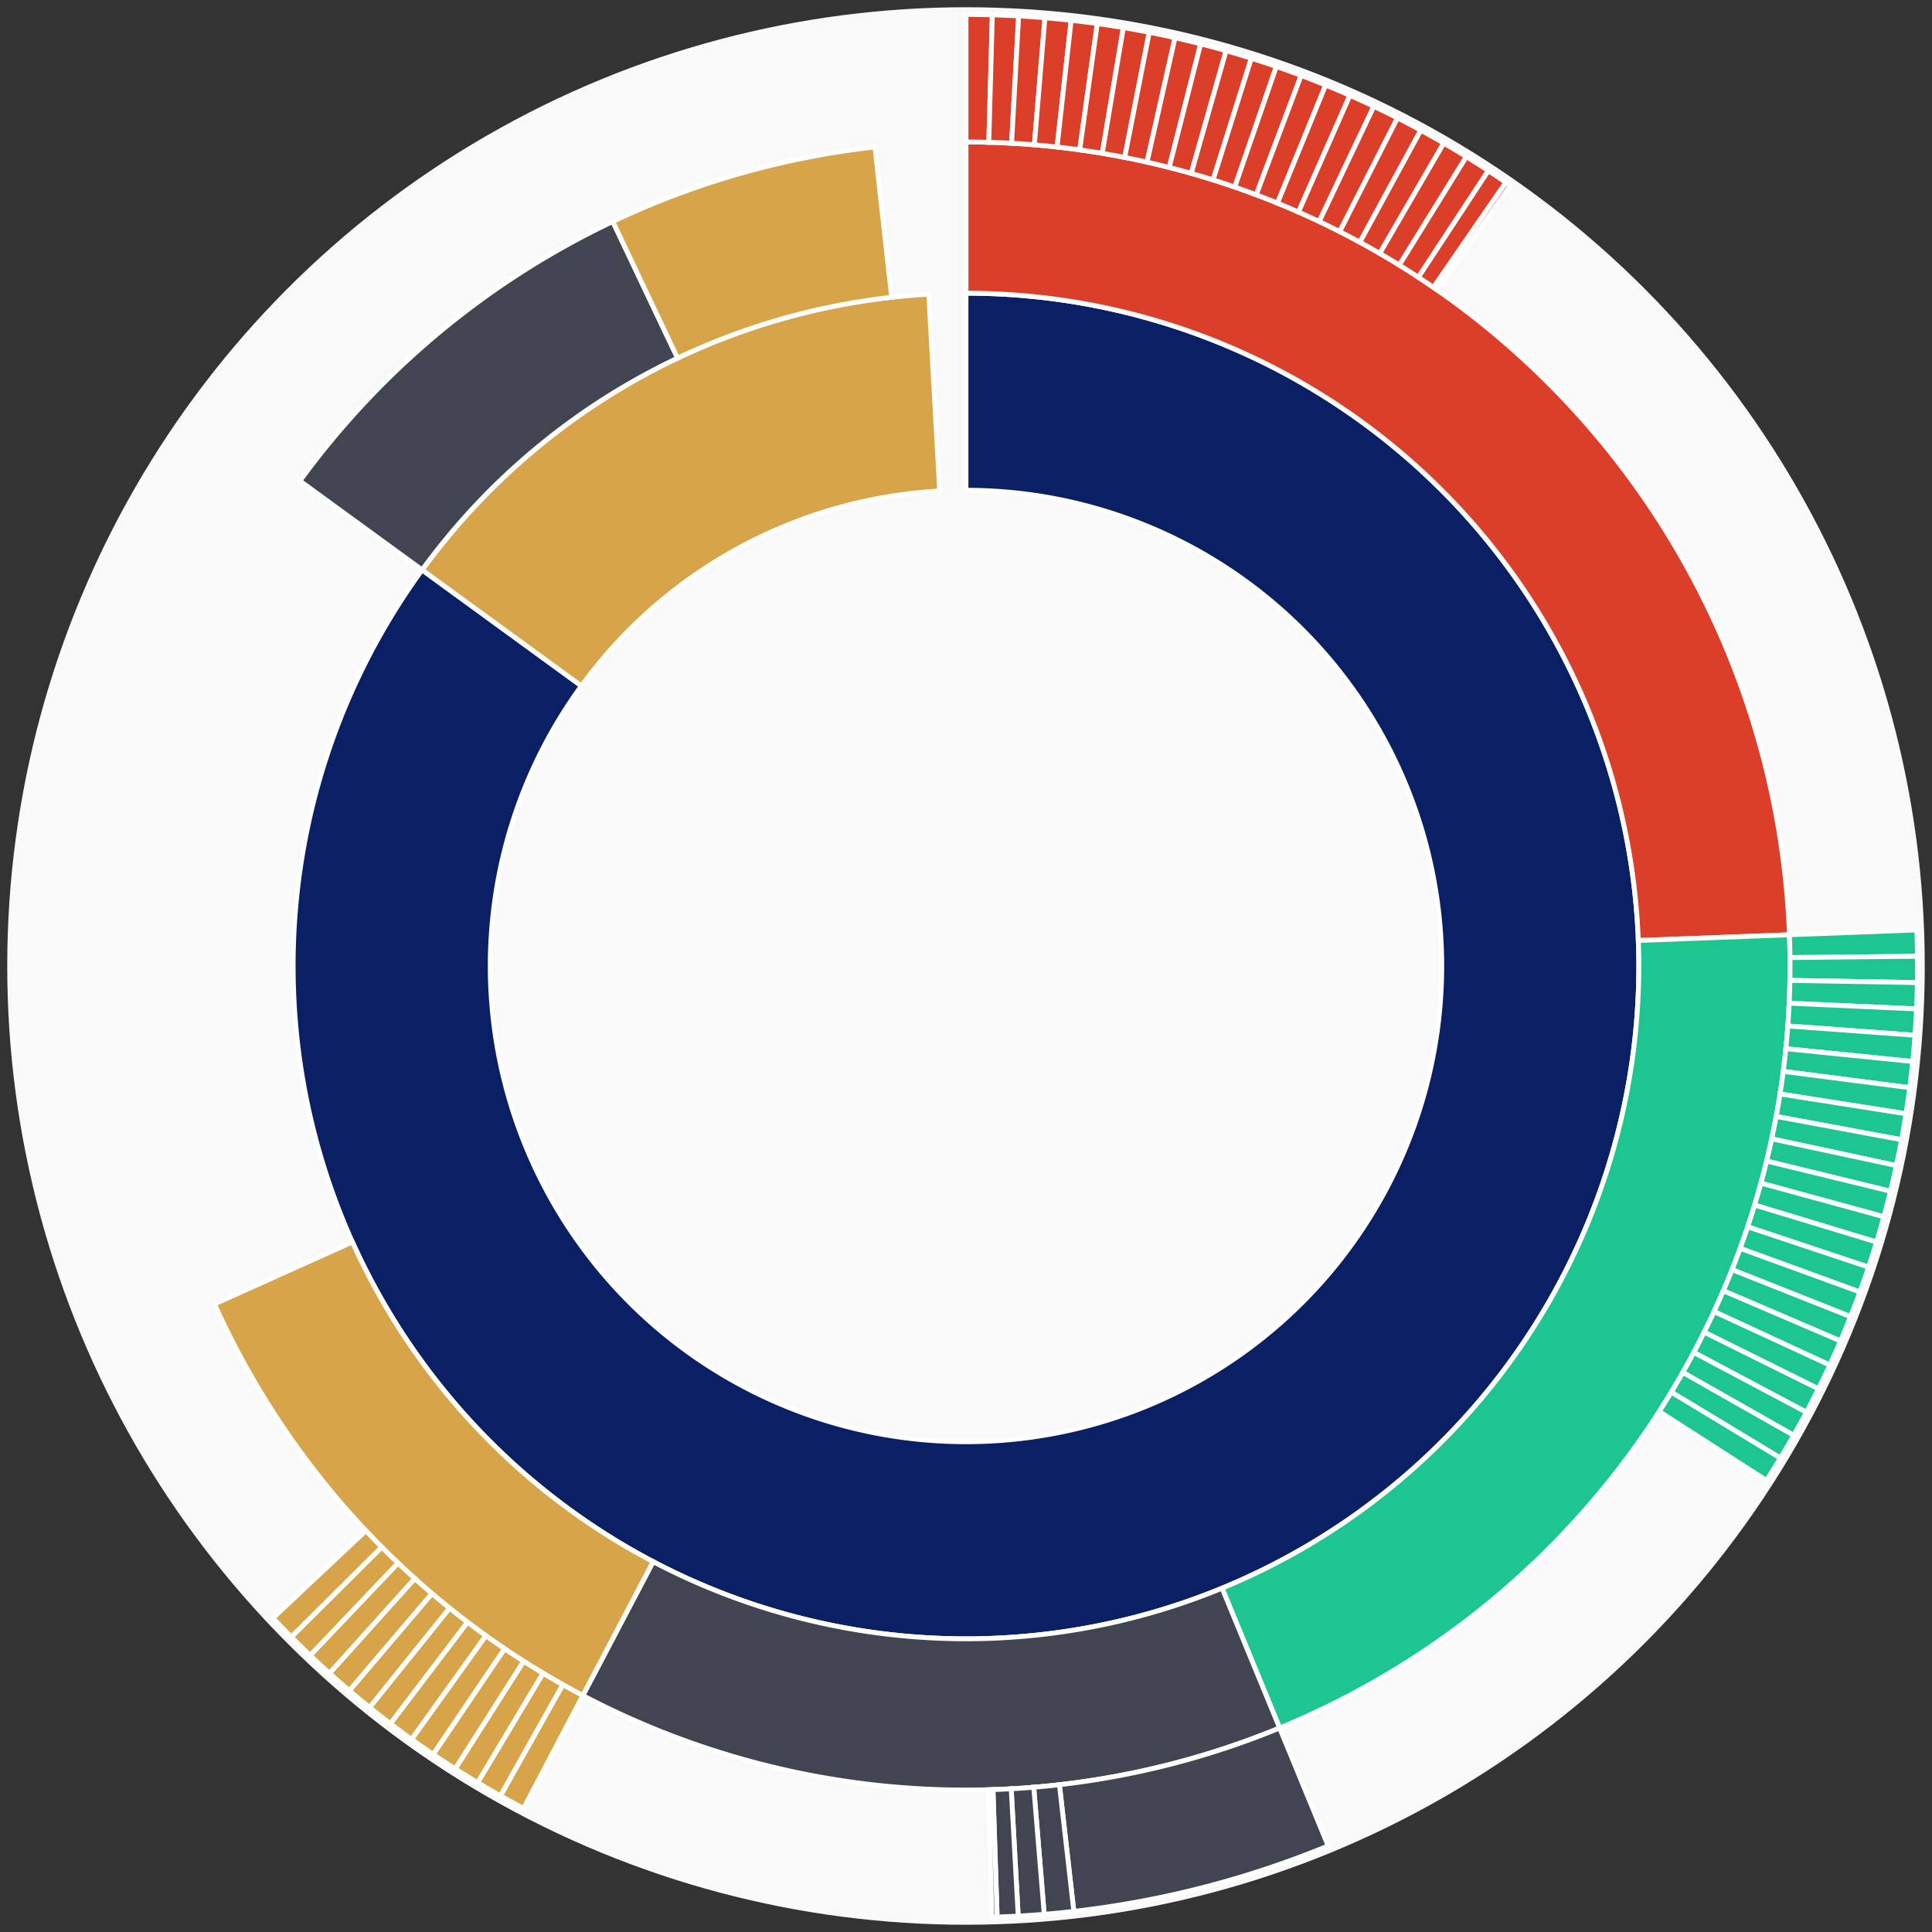 <svg xmlns="http://www.w3.org/2000/svg" width="400" height="400" id="block-7824824"><rect width="100%" height="100%" fill="#333333" stroke="none"/><g id="burst-container" transform="translate(200,200)"><circle r="197" style="fill: #f9f9f9; stroke: #f9f9f9; stroke-width: 3; opacity: 1;" id="circle-base"></circle><path display="none" d="M6.031385485800715e-15,-98.5A98.5,98.5,0,1,1,-6.031385485800715e-15,98.5A98.5,98.5,0,1,1,6.031385485800715e-15,-98.5Z" fill-rule="evenodd" id="p-type-root" style="stroke: #fff; opacity: 1;"></path><path d="M8.529667153919608e-15,-139.3A139.3,139.3,0,1,1,-112.605,-82.004L-79.624,-57.986A98.5,98.5,0,1,0,6.031385485800715e-15,-98.5Z" fill-rule="evenodd" style="fill: #0B1F65; stroke: #fff; opacity: 1;" id="p-type-data"></path><path d="M-112.605,-82.004A139.3,139.3,0,0,1,-7.71,-139.087L-5.452,-98.349A98.5,98.5,0,0,0,-79.624,-57.986Z" fill-rule="evenodd" style="fill: #D7A449; stroke: #fff; opacity: 1;" id="p-type-value"></path><path d="M1.0446666101440332e-14,-170.607A170.607,170.607,0,0,1,170.484,-6.465L139.2,-5.278A139.3,139.3,0,0,0,8.529667153919608e-15,-139.3Z" fill-rule="evenodd" style="fill: #DB3F29; stroke: #fff; opacity: 1;" id="p-type-functions"></path><path d="M170.484,-6.465A170.607,170.607,0,0,1,64.936,157.766L53.02,128.815A139.3,139.3,0,0,0,139.2,-5.278Z" fill-rule="evenodd" style="fill: #1DC690; stroke: #fff; opacity: 1;" id="p-type-logs"></path><path d="M64.936,157.766A170.607,170.607,0,0,1,-79.331,151.041L-64.773,123.324A139.3,139.3,0,0,0,53.02,128.815Z" fill-rule="evenodd" style="fill: #414552; stroke: #fff; opacity: 1;" id="p-type-ether"></path><path d="M-79.331,151.041A170.607,170.607,0,0,1,-155.592,69.984L-127.041,57.142A139.3,139.3,0,0,0,-64.773,123.324Z" fill-rule="evenodd" style="fill: #D7A449; stroke: #fff; opacity: 1;" id="p-type-tokenTransfers"></path><path d="M-137.912,-100.434A170.607,170.607,0,0,1,-73.13,-154.139L-59.711,-125.854A139.3,139.3,0,0,0,-112.605,-82.004Z" fill-rule="evenodd" style="fill: #414552; stroke: #fff; opacity: 1;" id="p-type-ether"></path><path d="M-73.13,-154.139A170.607,170.607,0,0,1,-18.856,-169.562L-15.396,-138.447A139.3,139.3,0,0,0,-59.711,-125.854Z" fill-rule="evenodd" style="fill: #D7A449; stroke: #fff; opacity: 1;" id="p-type-tokenTransfers"></path><path d="M1.206277097160143e-14,-197A197,197,0,0,1,5.454,-196.924L4.723,-170.542A170.607,170.607,0,0,0,1.0446666101440332e-14,-170.607Z" fill-rule="evenodd" style="fill: #DB3F29; stroke: #fff; opacity: 1;" id="p-type-functions"></path><path d="M5.454,-196.924A197,197,0,0,1,10.903,-196.698L9.442,-170.346A170.607,170.607,0,0,0,4.723,-170.542Z" fill-rule="evenodd" style="fill: #DB3F29; stroke: #fff; opacity: 1;" id="p-type-functions"></path><path d="M10.903,-196.698A197,197,0,0,1,16.344,-196.321L14.155,-170.019A170.607,170.607,0,0,0,9.442,-170.346Z" fill-rule="evenodd" style="fill: #DB3F29; stroke: #fff; opacity: 1;" id="p-type-functions"></path><path d="M16.344,-196.321A197,197,0,0,1,21.773,-195.793L18.856,-169.562A170.607,170.607,0,0,0,14.155,-170.019Z" fill-rule="evenodd" style="fill: #DB3F29; stroke: #fff; opacity: 1;" id="p-type-functions"></path><path d="M21.773,-195.793A197,197,0,0,1,27.185,-195.115L23.543,-168.975A170.607,170.607,0,0,0,18.856,-169.562Z" fill-rule="evenodd" style="fill: #DB3F29; stroke: #fff; opacity: 1;" id="p-type-functions"></path><path d="M27.185,-195.115A197,197,0,0,1,32.576,-194.288L28.212,-168.258A170.607,170.607,0,0,0,23.543,-168.975Z" fill-rule="evenodd" style="fill: #DB3F29; stroke: #fff; opacity: 1;" id="p-type-functions"></path><path d="M32.576,-194.288A197,197,0,0,1,37.942,-193.312L32.859,-167.413A170.607,170.607,0,0,0,28.212,-168.258Z" fill-rule="evenodd" style="fill: #DB3F29; stroke: #fff; opacity: 1;" id="p-type-functions"></path><path d="M37.942,-193.312A197,197,0,0,1,43.279,-192.187L37.481,-166.439A170.607,170.607,0,0,0,32.859,-167.413Z" fill-rule="evenodd" style="fill: #DB3F29; stroke: #fff; opacity: 1;" id="p-type-functions"></path><path d="M43.279,-192.187A197,197,0,0,1,48.583,-190.915L42.074,-165.338A170.607,170.607,0,0,0,37.481,-166.439Z" fill-rule="evenodd" style="fill: #DB3F29; stroke: #fff; opacity: 1;" id="p-type-functions"></path><path d="M48.583,-190.915A197,197,0,0,1,53.849,-189.497L46.635,-164.109A170.607,170.607,0,0,0,42.074,-165.338Z" fill-rule="evenodd" style="fill: #DB3F29; stroke: #fff; opacity: 1;" id="p-type-functions"></path><path d="M53.849,-189.497A197,197,0,0,1,59.075,-187.934L51.16,-162.756A170.607,170.607,0,0,0,46.635,-164.109Z" fill-rule="evenodd" style="fill: #DB3F29; stroke: #fff; opacity: 1;" id="p-type-functions"></path><path d="M59.075,-187.934A197,197,0,0,1,64.255,-186.227L55.646,-161.277A170.607,170.607,0,0,0,51.16,-162.756Z" fill-rule="evenodd" style="fill: #DB3F29; stroke: #fff; opacity: 1;" id="p-type-functions"></path><path d="M64.255,-186.227A197,197,0,0,1,69.386,-184.376L60.09,-159.675A170.607,170.607,0,0,0,55.646,-161.277Z" fill-rule="evenodd" style="fill: #DB3F29; stroke: #fff; opacity: 1;" id="p-type-functions"></path><path d="M69.386,-184.376A197,197,0,0,1,74.463,-182.385L64.487,-157.95A170.607,170.607,0,0,0,60.09,-159.675Z" fill-rule="evenodd" style="fill: #DB3F29; stroke: #fff; opacity: 1;" id="p-type-functions"></path><path d="M74.463,-182.385A197,197,0,0,1,79.484,-180.254L68.835,-156.104A170.607,170.607,0,0,0,64.487,-157.95Z" fill-rule="evenodd" style="fill: #DB3F29; stroke: #fff; opacity: 1;" id="p-type-functions"></path><path d="M79.484,-180.254A197,197,0,0,1,84.443,-177.984L73.13,-154.139A170.607,170.607,0,0,0,68.835,-156.104Z" fill-rule="evenodd" style="fill: #DB3F29; stroke: #fff; opacity: 1;" id="p-type-functions"></path><path d="M84.443,-177.984A197,197,0,0,1,89.338,-175.578L77.369,-152.055A170.607,170.607,0,0,0,73.13,-154.139Z" fill-rule="evenodd" style="fill: #DB3F29; stroke: #fff; opacity: 1;" id="p-type-functions"></path><path d="M89.338,-175.578A197,197,0,0,1,94.165,-173.038L81.549,-149.855A170.607,170.607,0,0,0,77.369,-152.055Z" fill-rule="evenodd" style="fill: #DB3F29; stroke: #fff; opacity: 1;" id="p-type-functions"></path><path d="M94.165,-173.038A197,197,0,0,1,98.919,-170.364L85.666,-147.54A170.607,170.607,0,0,0,81.549,-149.855Z" fill-rule="evenodd" style="fill: #DB3F29; stroke: #fff; opacity: 1;" id="p-type-functions"></path><path d="M98.919,-170.364A197,197,0,0,1,103.597,-167.561L89.718,-145.112A170.607,170.607,0,0,0,85.666,-147.54Z" fill-rule="evenodd" style="fill: #DB3F29; stroke: #fff; opacity: 1;" id="p-type-functions"></path><path d="M103.597,-167.561A197,197,0,0,1,108.151,-164.659L93.661,-142.598A170.607,170.607,0,0,0,89.718,-145.112Z" fill-rule="evenodd" style="fill: #DB3F29; stroke: #fff; opacity: 1;" id="p-type-functions"></path><path d="M108.151,-164.659A197,197,0,0,1,111.771,-162.223L96.797,-140.489A170.607,170.607,0,0,0,93.661,-142.598Z" fill-rule="evenodd" style="fill: #DB3F29; stroke: #fff; opacity: 1;" id="p-type-functions"></path><path d="M111.771,-162.223A197,197,0,0,1,112.668,-161.601L97.573,-139.951A170.607,170.607,0,0,0,96.797,-140.489Z" fill-rule="evenodd" style="fill: #DB3F29; stroke: #fff; opacity: 1;" id="p-type-functions"></path><path d="M196.859,-7.465A197,197,0,0,1,196.99,-2.012L170.598,-1.743A170.607,170.607,0,0,0,170.484,-6.465Z" fill-rule="evenodd" style="fill: #1DC690; stroke: #fff; opacity: 1;" id="p-type-logs"></path><path d="M196.99,-2.012A197,197,0,0,1,196.97,3.442L170.581,2.981A170.607,170.607,0,0,0,170.598,-1.743Z" fill-rule="evenodd" style="fill: #1DC690; stroke: #fff; opacity: 1;" id="p-type-logs"></path><path d="M196.97,3.442A197,197,0,0,1,196.799,8.893L170.433,7.702A170.607,170.607,0,0,0,170.581,2.981Z" fill-rule="evenodd" style="fill: #1DC690; stroke: #fff; opacity: 1;" id="p-type-logs"></path><path d="M196.799,8.893A197,197,0,0,1,196.478,14.338L170.155,12.417A170.607,170.607,0,0,0,170.433,7.702Z" fill-rule="evenodd" style="fill: #1DC690; stroke: #fff; opacity: 1;" id="p-type-logs"></path><path d="M196.478,14.338A197,197,0,0,1,196.005,19.772L169.746,17.123A170.607,170.607,0,0,0,170.155,12.417Z" fill-rule="evenodd" style="fill: #1DC690; stroke: #fff; opacity: 1;" id="p-type-logs"></path><path d="M196.005,19.772A197,197,0,0,1,195.383,25.19L169.206,21.816A170.607,170.607,0,0,0,169.746,17.123Z" fill-rule="evenodd" style="fill: #1DC690; stroke: #fff; opacity: 1;" id="p-type-logs"></path><path d="M195.383,25.19A197,197,0,0,1,194.611,30.59L168.538,26.491A170.607,170.607,0,0,0,169.206,21.816Z" fill-rule="evenodd" style="fill: #1DC690; stroke: #fff; opacity: 1;" id="p-type-logs"></path><path d="M194.611,30.59A197,197,0,0,1,193.689,35.965L167.74,31.147A170.607,170.607,0,0,0,168.538,26.491Z" fill-rule="evenodd" style="fill: #1DC690; stroke: #fff; opacity: 1;" id="p-type-logs"></path><path d="M193.689,35.965A197,197,0,0,1,192.619,41.314L166.813,35.779A170.607,170.607,0,0,0,167.74,31.147Z" fill-rule="evenodd" style="fill: #1DC690; stroke: #fff; opacity: 1;" id="p-type-logs"></path><path d="M192.619,41.314A197,197,0,0,1,191.402,46.63L165.759,40.383A170.607,170.607,0,0,0,166.813,35.779Z" fill-rule="evenodd" style="fill: #1DC690; stroke: #fff; opacity: 1;" id="p-type-logs"></path><path d="M191.402,46.63A197,197,0,0,1,190.037,51.911L164.577,44.956A170.607,170.607,0,0,0,165.759,40.383Z" fill-rule="evenodd" style="fill: #1DC690; stroke: #fff; opacity: 1;" id="p-type-logs"></path><path d="M190.037,51.911A197,197,0,0,1,188.528,57.152L163.27,49.495A170.607,170.607,0,0,0,164.577,44.956Z" fill-rule="evenodd" style="fill: #1DC690; stroke: #fff; opacity: 1;" id="p-type-logs"></path><path d="M188.528,57.152A197,197,0,0,1,186.873,62.349L161.837,53.996A170.607,170.607,0,0,0,163.27,49.495Z" fill-rule="evenodd" style="fill: #1DC690; stroke: #fff; opacity: 1;" id="p-type-logs"></path><path d="M186.873,62.349A197,197,0,0,1,185.075,67.499L160.28,58.456A170.607,170.607,0,0,0,161.837,53.996Z" fill-rule="evenodd" style="fill: #1DC690; stroke: #fff; opacity: 1;" id="p-type-logs"></path><path d="M185.075,67.499A197,197,0,0,1,183.136,72.596L158.6,62.87A170.607,170.607,0,0,0,160.28,58.456Z" fill-rule="evenodd" style="fill: #1DC690; stroke: #fff; opacity: 1;" id="p-type-logs"></path><path d="M183.136,72.596A197,197,0,0,1,181.056,77.638L156.799,67.237A170.607,170.607,0,0,0,158.6,62.87Z" fill-rule="evenodd" style="fill: #1DC690; stroke: #fff; opacity: 1;" id="p-type-logs"></path><path d="M181.056,77.638A197,197,0,0,1,178.837,82.621L154.878,71.552A170.607,170.607,0,0,0,156.799,67.237Z" fill-rule="evenodd" style="fill: #1DC690; stroke: #fff; opacity: 1;" id="p-type-logs"></path><path d="M178.837,82.621A197,197,0,0,1,176.481,87.54L152.837,75.812A170.607,170.607,0,0,0,154.878,71.552Z" fill-rule="evenodd" style="fill: #1DC690; stroke: #fff; opacity: 1;" id="p-type-logs"></path><path d="M176.481,87.54A197,197,0,0,1,173.99,92.392L150.68,80.014A170.607,170.607,0,0,0,152.837,75.812Z" fill-rule="evenodd" style="fill: #1DC690; stroke: #fff; opacity: 1;" id="p-type-logs"></path><path d="M173.99,92.392A197,197,0,0,1,171.366,97.174L148.407,84.155A170.607,170.607,0,0,0,150.68,80.014Z" fill-rule="evenodd" style="fill: #1DC690; stroke: #fff; opacity: 1;" id="p-type-logs"></path><path d="M171.366,97.174A197,197,0,0,1,168.61,101.88L146.021,88.231A170.607,170.607,0,0,0,148.407,84.155Z" fill-rule="evenodd" style="fill: #1DC690; stroke: #fff; opacity: 1;" id="p-type-logs"></path><path d="M168.61,101.88A197,197,0,0,1,165.725,106.509L143.522,92.24A170.607,170.607,0,0,0,146.021,88.231Z" fill-rule="evenodd" style="fill: #1DC690; stroke: #fff; opacity: 1;" id="p-type-logs"></path><path d="M74.982,182.172A197,197,0,0,1,22.329,195.73L19.338,169.508A170.607,170.607,0,0,0,64.936,157.766Z" fill-rule="evenodd" style="fill: #414552; stroke: #fff; opacity: 1;" id="p-type-ether"></path><path d="M22.329,195.73A197,197,0,0,1,16.196,196.333L14.026,170.029A170.607,170.607,0,0,0,19.338,169.508Z" fill-rule="evenodd" style="fill: #414552; stroke: #fff; opacity: 1;" id="p-type-ether"></path><path d="M16.196,196.333A197,197,0,0,1,10.809,196.703L9.361,170.35A170.607,170.607,0,0,0,14.026,170.029Z" fill-rule="evenodd" style="fill: #414552; stroke: #fff; opacity: 1;" id="p-type-ether"></path><path d="M10.809,196.703A197,197,0,0,1,6.45,196.894L5.586,170.516A170.607,170.607,0,0,0,9.361,170.35Z" fill-rule="evenodd" style="fill: #414552; stroke: #fff; opacity: 1;" id="p-type-ether"></path><path d="M6.45,196.894A197,197,0,0,1,5.359,196.927L4.641,170.544A170.607,170.607,0,0,0,5.586,170.516Z" fill-rule="evenodd" style="fill: #414552; stroke: #fff; opacity: 1;" id="p-type-ether"></path><path d="M-91.604,174.407A197,197,0,0,1,-96.397,171.804L-83.482,148.787A170.607,170.607,0,0,0,-79.331,151.041Z" fill-rule="evenodd" style="fill: #D7A449; stroke: #fff; opacity: 1;" id="p-type-tokenTransfers"></path><path d="M-96.397,171.804A197,197,0,0,1,-101.116,169.07L-87.569,146.419A170.607,170.607,0,0,0,-83.482,148.787Z" fill-rule="evenodd" style="fill: #D7A449; stroke: #fff; opacity: 1;" id="p-type-tokenTransfers"></path><path d="M-101.116,169.07A197,197,0,0,1,-105.758,166.206L-91.589,143.938A170.607,170.607,0,0,0,-87.569,146.419Z" fill-rule="evenodd" style="fill: #D7A449; stroke: #fff; opacity: 1;" id="p-type-tokenTransfers"></path><path d="M-105.758,166.206A197,197,0,0,1,-110.318,163.214L-95.538,141.348A170.607,170.607,0,0,0,-91.589,143.938Z" fill-rule="evenodd" style="fill: #D7A449; stroke: #fff; opacity: 1;" id="p-type-tokenTransfers"></path><path d="M-110.318,163.214A197,197,0,0,1,-114.794,160.098L-99.415,138.649A170.607,170.607,0,0,0,-95.538,141.348Z" fill-rule="evenodd" style="fill: #D7A449; stroke: #fff; opacity: 1;" id="p-type-tokenTransfers"></path><path d="M-114.794,160.098A197,197,0,0,1,-119.182,156.858L-103.215,135.843A170.607,170.607,0,0,0,-99.415,138.649Z" fill-rule="evenodd" style="fill: #D7A449; stroke: #fff; opacity: 1;" id="p-type-tokenTransfers"></path><path d="M-119.182,156.858A197,197,0,0,1,-123.479,153.499L-106.936,132.934A170.607,170.607,0,0,0,-103.215,135.843Z" fill-rule="evenodd" style="fill: #D7A449; stroke: #fff; opacity: 1;" id="p-type-tokenTransfers"></path><path d="M-123.479,153.499A197,197,0,0,1,-127.681,150.022L-110.575,129.923A170.607,170.607,0,0,0,-106.936,132.934Z" fill-rule="evenodd" style="fill: #D7A449; stroke: #fff; opacity: 1;" id="p-type-tokenTransfers"></path><path d="M-127.681,150.022A197,197,0,0,1,-131.785,146.43L-114.129,126.812A170.607,170.607,0,0,0,-110.575,129.923Z" fill-rule="evenodd" style="fill: #D7A449; stroke: #fff; opacity: 1;" id="p-type-tokenTransfers"></path><path d="M-131.785,146.43A197,197,0,0,1,-135.789,142.725L-117.596,123.604A170.607,170.607,0,0,0,-114.129,126.812Z" fill-rule="evenodd" style="fill: #D7A449; stroke: #fff; opacity: 1;" id="p-type-tokenTransfers"></path><path d="M-135.789,142.725A197,197,0,0,1,-139.688,138.911L-120.973,120.301A170.607,170.607,0,0,0,-117.596,123.604Z" fill-rule="evenodd" style="fill: #D7A449; stroke: #fff; opacity: 1;" id="p-type-tokenTransfers"></path><path d="M-139.688,138.911A197,197,0,0,1,-143.48,134.991L-124.257,116.906A170.607,170.607,0,0,0,-120.973,120.301Z" fill-rule="evenodd" style="fill: #D7A449; stroke: #fff; opacity: 1;" id="p-type-tokenTransfers"></path></g></svg>